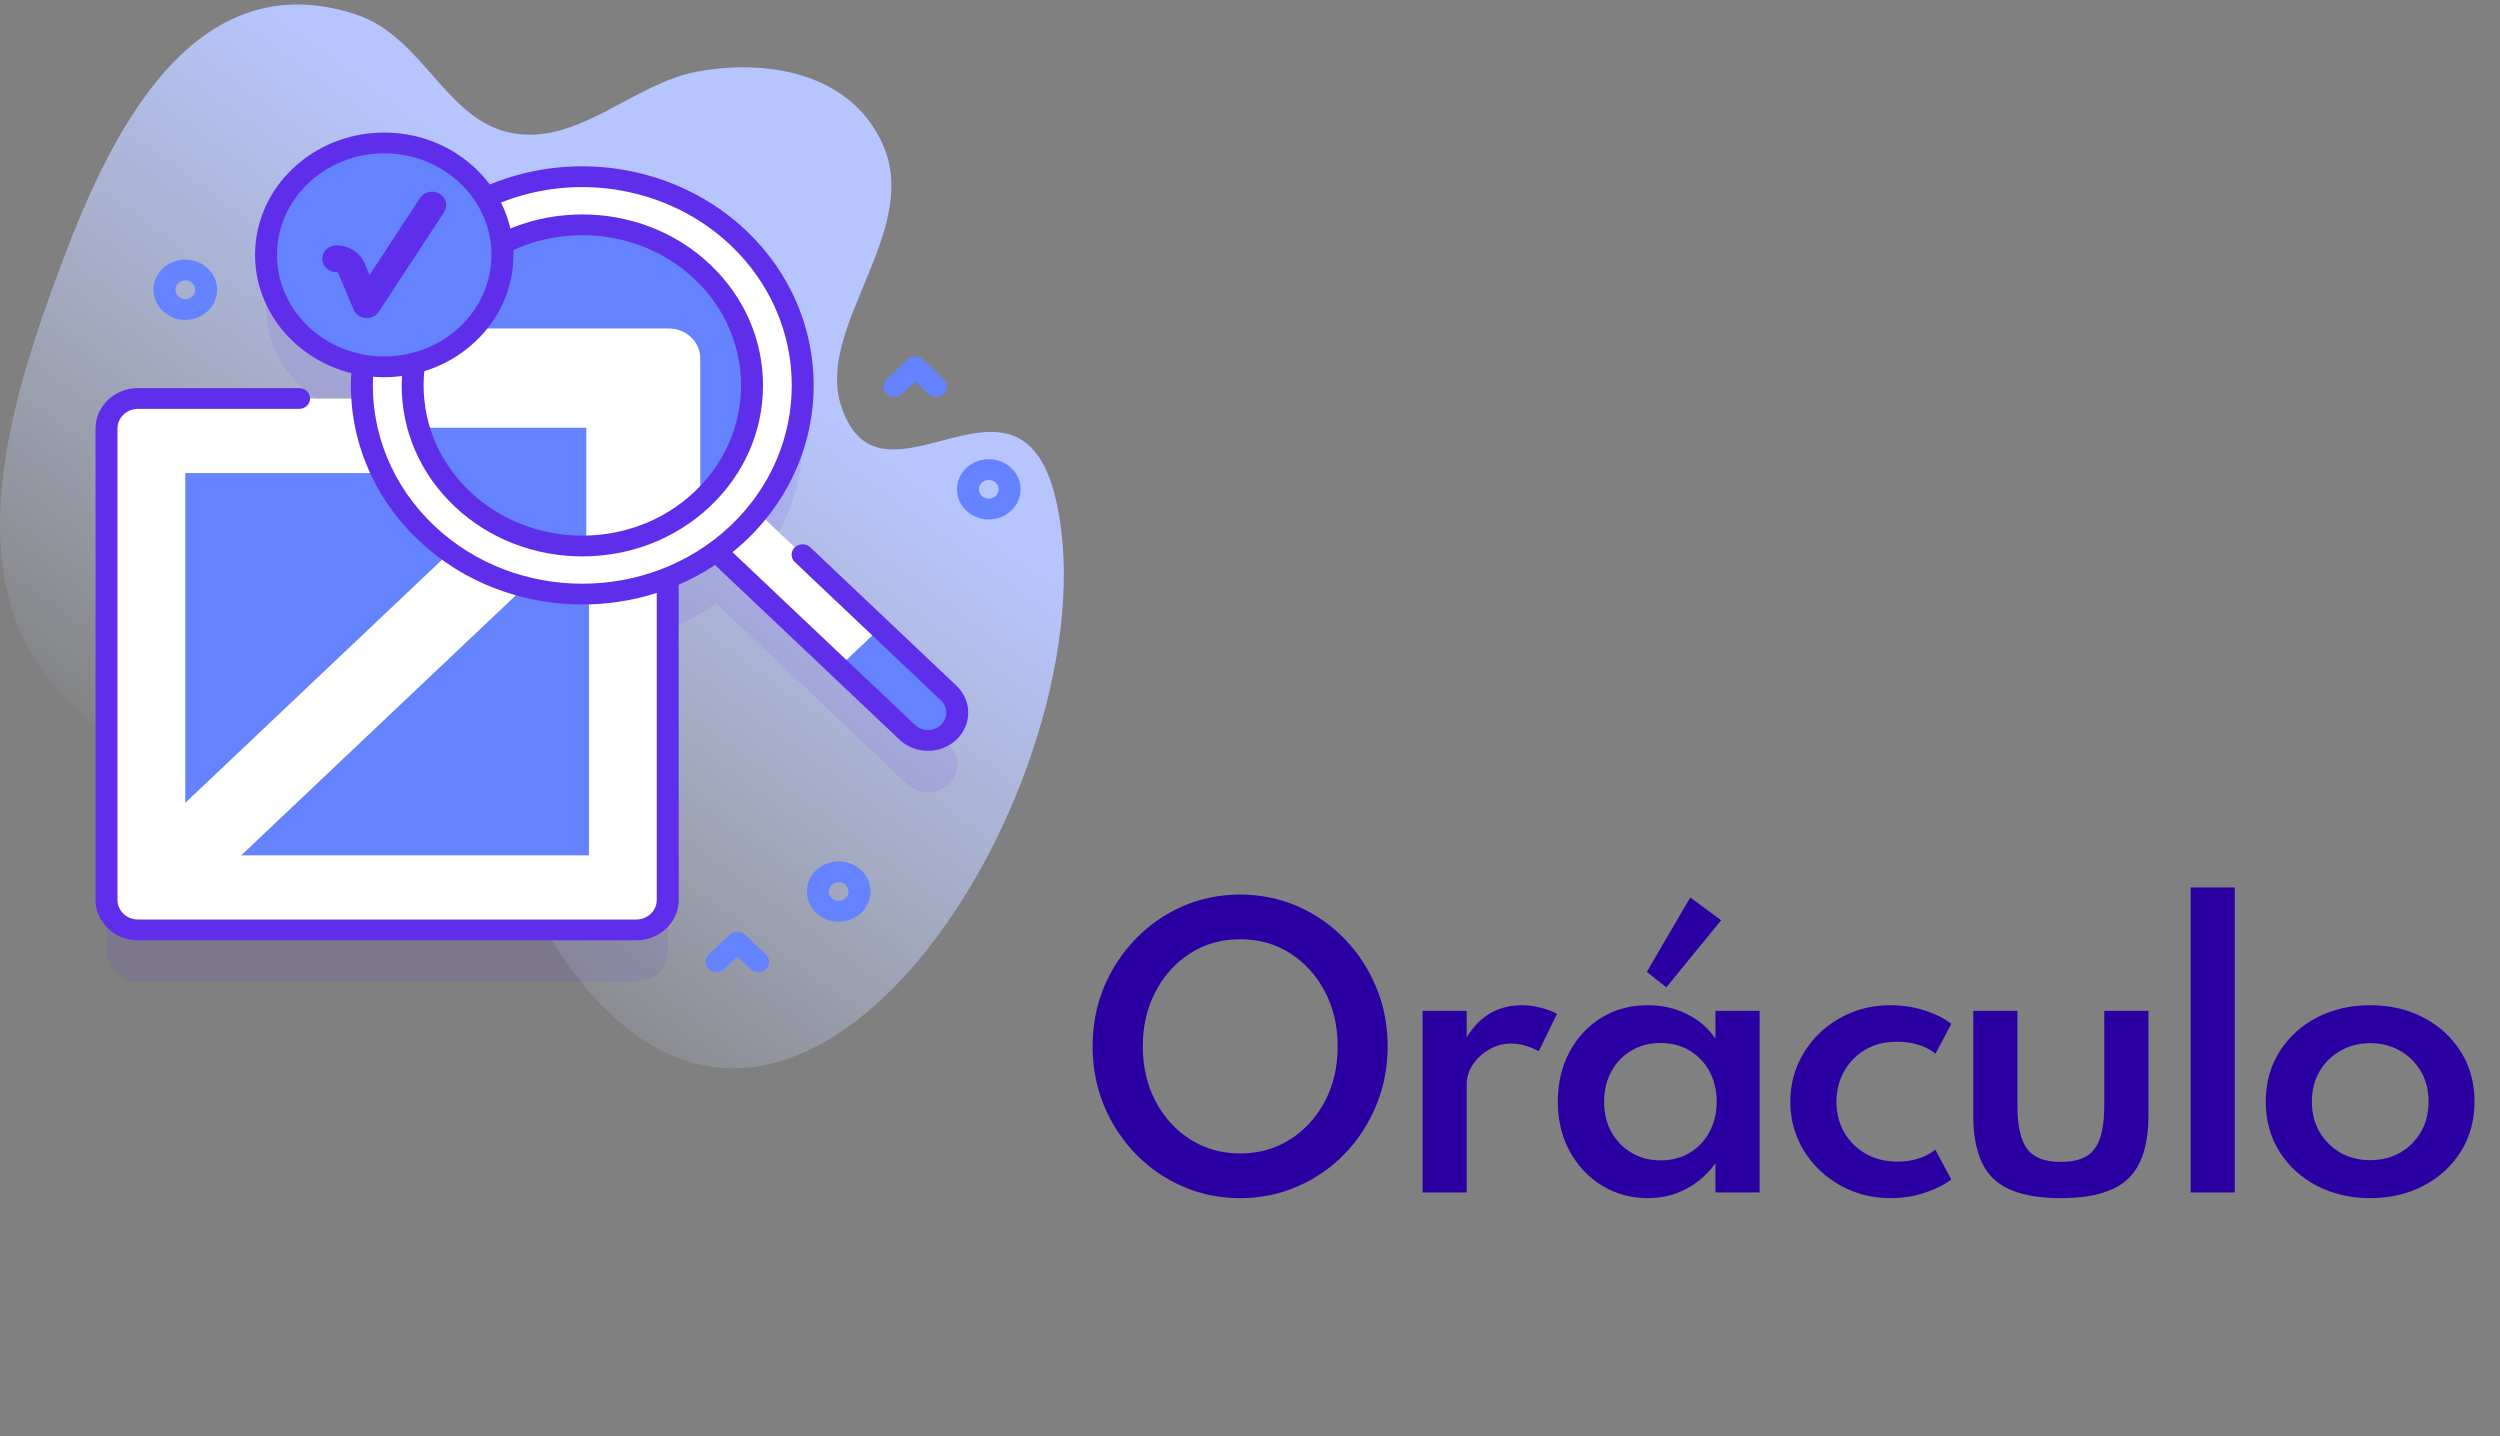 <svg width="141" height="81" viewBox="0 0 141 81" fill="none" xmlns="http://www.w3.org/2000/svg">
<rect x="0" y="0" width="141" height="81" fill="#808080" stroke="none"/>
<path d="M69.944 67.574C71.097 67.574 72.177 67.354 73.183 66.914C74.19 66.474 75.073 65.864 75.834 65.084C76.594 64.297 77.187 63.387 77.614 62.354C78.047 61.314 78.263 60.201 78.263 59.014C78.263 57.821 78.047 56.707 77.614 55.674C77.187 54.641 76.594 53.734 75.834 52.954C75.073 52.167 74.19 51.554 73.183 51.114C72.177 50.674 71.097 50.454 69.944 50.454C68.79 50.454 67.71 50.674 66.704 51.114C65.697 51.554 64.814 52.167 64.053 52.954C63.294 53.734 62.697 54.641 62.264 55.674C61.837 56.707 61.623 57.821 61.623 59.014C61.623 60.201 61.837 61.314 62.264 62.354C62.697 63.387 63.294 64.297 64.053 65.084C64.814 65.864 65.697 66.474 66.704 66.914C67.71 67.354 68.79 67.574 69.944 67.574ZM69.944 65.054C68.897 65.054 67.96 64.791 67.133 64.264C66.307 63.737 65.653 63.021 65.174 62.114C64.694 61.201 64.454 60.167 64.454 59.014C64.454 57.861 64.694 56.831 65.174 55.924C65.653 55.011 66.307 54.291 67.133 53.764C67.96 53.237 68.897 52.974 69.944 52.974C70.997 52.974 71.937 53.237 72.763 53.764C73.59 54.291 74.243 55.011 74.724 55.924C75.204 56.831 75.444 57.861 75.444 59.014C75.444 60.167 75.204 61.201 74.724 62.114C74.243 63.021 73.59 63.737 72.763 64.264C71.937 64.791 70.997 65.054 69.944 65.054ZM80.233 67.254H82.723V61.154C82.723 60.754 82.839 60.381 83.073 60.034C83.313 59.681 83.623 59.397 84.003 59.184C84.383 58.964 84.786 58.854 85.213 58.854C85.466 58.854 85.736 58.894 86.023 58.974C86.309 59.054 86.563 59.161 86.783 59.294L87.813 57.184C87.559 57.037 87.253 56.921 86.893 56.834C86.539 56.741 86.193 56.694 85.853 56.694C84.499 56.694 83.456 57.297 82.723 58.504V57.014H80.233V67.254ZM92.941 67.574C93.715 67.574 94.428 67.404 95.081 67.064C95.741 66.717 96.298 66.234 96.751 65.614V67.254H99.241V57.014H96.751V58.584C96.358 57.991 95.821 57.527 95.141 57.194C94.468 56.861 93.734 56.694 92.941 56.694C91.954 56.694 91.078 56.931 90.311 57.404C89.551 57.877 88.951 58.524 88.511 59.344C88.078 60.164 87.861 61.091 87.861 62.124C87.861 63.177 88.085 64.114 88.531 64.934C88.984 65.754 89.594 66.401 90.361 66.874C91.135 67.341 91.995 67.574 92.941 67.574ZM93.651 65.444C93.038 65.444 92.491 65.301 92.011 65.014C91.531 64.727 91.154 64.337 90.881 63.844C90.608 63.344 90.471 62.774 90.471 62.134C90.471 61.494 90.608 60.924 90.881 60.424C91.154 59.924 91.531 59.534 92.011 59.254C92.491 58.967 93.038 58.824 93.651 58.824C94.271 58.824 94.818 58.967 95.291 59.254C95.771 59.534 96.144 59.924 96.411 60.424C96.684 60.917 96.821 61.487 96.821 62.134C96.821 62.774 96.684 63.344 96.411 63.844C96.144 64.344 95.771 64.737 95.291 65.024C94.818 65.304 94.271 65.444 93.651 65.444ZM93.981 55.684L97.071 51.904L95.331 50.614L92.881 54.814L93.981 55.684ZM106.634 67.574C107.307 67.574 107.944 67.474 108.544 67.274C109.144 67.081 109.647 66.831 110.054 66.524L109.154 64.844C108.58 65.291 107.867 65.514 107.014 65.514C106.334 65.514 105.734 65.364 105.214 65.064C104.7 64.764 104.297 64.361 104.004 63.854C103.717 63.341 103.574 62.767 103.574 62.134C103.574 61.534 103.71 60.977 103.984 60.464C104.264 59.951 104.657 59.537 105.164 59.224C105.677 58.911 106.287 58.754 106.994 58.754C107.86 58.754 108.584 58.977 109.164 59.424L110.054 57.744C109.654 57.431 109.147 57.177 108.534 56.984C107.927 56.791 107.29 56.694 106.624 56.694C105.817 56.694 105.07 56.837 104.384 57.124C103.697 57.411 103.097 57.804 102.584 58.304C102.077 58.804 101.68 59.384 101.394 60.044C101.114 60.697 100.974 61.394 100.974 62.134C100.974 62.901 101.12 63.614 101.414 64.274C101.707 64.934 102.114 65.511 102.634 66.004C103.154 66.497 103.754 66.884 104.434 67.164C105.12 67.437 105.854 67.574 106.634 67.574ZM116.232 67.574C117.985 67.574 119.245 67.214 120.012 66.494C120.785 65.767 121.172 64.571 121.172 62.904V57.014H118.682V62.344C118.682 63.504 118.495 64.327 118.122 64.814C117.755 65.294 117.125 65.534 116.232 65.534C115.345 65.534 114.715 65.294 114.342 64.814C113.968 64.327 113.782 63.504 113.782 62.344V57.014H111.292V62.904C111.292 64.571 111.675 65.767 112.442 66.494C113.208 67.214 114.472 67.574 116.232 67.574ZM123.553 67.254H126.043V50.054H123.553V67.254ZM133.681 67.574C134.787 67.574 135.784 67.344 136.671 66.884C137.557 66.424 138.261 65.784 138.781 64.964C139.301 64.144 139.561 63.201 139.561 62.134C139.561 61.061 139.301 60.117 138.781 59.304C138.261 58.484 137.557 57.844 136.671 57.384C135.784 56.924 134.787 56.694 133.681 56.694C132.574 56.694 131.574 56.924 130.681 57.384C129.794 57.844 129.091 58.484 128.571 59.304C128.051 60.117 127.791 61.061 127.791 62.134C127.791 63.201 128.051 64.144 128.571 64.964C129.091 65.784 129.794 66.424 130.681 66.884C131.574 67.344 132.574 67.574 133.681 67.574ZM133.681 65.434C133.061 65.434 132.501 65.294 132.001 65.014C131.507 64.727 131.114 64.337 130.821 63.844C130.534 63.344 130.391 62.774 130.391 62.134C130.391 61.487 130.534 60.917 130.821 60.424C131.114 59.931 131.507 59.544 132.001 59.264C132.501 58.977 133.061 58.834 133.681 58.834C134.307 58.834 134.867 58.977 135.361 59.264C135.861 59.544 136.254 59.931 136.541 60.424C136.827 60.917 136.971 61.487 136.971 62.134C136.971 62.774 136.827 63.344 136.541 63.844C136.254 64.337 135.861 64.727 135.361 65.014C134.867 65.294 134.307 65.434 133.681 65.434Z" fill="#2A00A2"/>
<path d="M3.038 16.04C5.51 9.278 10.162 -2.454 20.081 0.818C23.943 2.092 25.156 6.931 29.038 7.535C32.705 8.104 35.808 4.692 39.297 4.045C43.63 3.241 48.216 4.317 49.862 8.32C51.832 13.11 46.026 18.485 47.43 22.858C49.745 30.073 58.304 18.116 59.834 29.759C61.976 46.05 42.903 75.054 30.055 51.204C23.54 39.11 16.711 47.591 6.555 41.575C-3.088 35.863 -0.104 24.634 3.038 16.04Z" fill="url(#paint0_linear)"/>
<path opacity="0.1" d="M53.505 42.018L42.728 31.813C46.46 27.197 46.097 20.564 41.637 16.341C37.786 12.694 32.037 11.94 27.401 14.077C26.238 12.23 24.107 10.992 21.671 10.992C17.989 10.992 15.004 13.818 15.004 17.305C15.004 20.402 17.36 22.977 20.468 23.514C20.403 24.143 20.391 24.775 20.433 25.406H7.785C6.803 25.406 6.007 26.158 6.007 27.087V53.694C6.007 54.623 6.803 55.375 7.785 55.375H35.883C36.864 55.375 37.659 54.623 37.659 53.694V35.526C38.618 35.145 39.537 34.645 40.391 34.027L51.168 44.231C51.813 44.843 52.86 44.843 53.505 44.231C54.151 43.62 54.151 42.629 53.505 42.018Z" fill="#5F2EEA"/>
<path d="M37.66 24.158V50.764C37.66 51.694 36.864 52.446 35.884 52.446H7.785C6.804 52.446 6.008 51.694 6.008 50.764V24.158C6.008 23.229 6.804 22.476 7.785 22.476H35.884C36.864 22.476 37.66 23.229 37.66 24.158Z" fill="white"/>
<path d="M33.218 26.681V48.241H10.449V26.681H33.218Z" fill="#6583FE"/>
<path d="M35.908 27.123L27.499 35.086L11.448 50.282L8.308 47.309L23.855 32.587L32.767 24.148L35.908 27.123Z" fill="white"/>
<path d="M53.505 41.302C52.86 41.913 51.813 41.913 51.168 41.302L39.031 29.81L41.369 27.597L53.505 39.089C54.151 39.7 54.151 40.691 53.505 41.302Z" fill="white"/>
<path d="M47.3 37.639L51.168 41.302C51.813 41.913 52.86 41.913 53.505 41.302C54.151 40.69 54.151 39.7 53.505 39.088L49.637 35.426L47.3 37.639Z" fill="#6583FE"/>
<path d="M32.843 33.513C39.712 33.513 45.279 28.241 45.279 21.737C45.279 15.234 39.712 9.962 32.843 9.962C25.975 9.962 20.408 15.234 20.408 21.737C20.408 28.241 25.975 33.513 32.843 33.513Z" fill="white"/>
<path d="M32.844 30.8C38.13 30.8 42.414 26.742 42.414 21.738C42.414 16.733 38.13 12.675 32.844 12.675C27.558 12.675 23.273 16.733 23.273 21.738C23.273 26.742 27.558 30.8 32.844 30.8Z" fill="#6583FE"/>
<path d="M39.495 20.21V28.251C35.75 31.685 29.775 31.649 26.076 28.146C23.329 25.546 22.602 21.758 23.891 18.527H37.719C38.7 18.527 39.495 19.281 39.495 20.21Z" fill="white"/>
<path d="M33.067 24.125V30.798C30.544 30.853 28.002 29.969 26.076 28.146C24.854 26.989 24.033 25.598 23.609 24.125H33.067Z" fill="#6583FE"/>
<path d="M32.843 31.381C30.234 31.381 27.625 30.441 25.638 28.56C23.714 26.738 22.654 24.315 22.654 21.738C22.654 19.161 23.714 16.738 25.638 14.915C29.611 11.154 36.076 11.153 40.048 14.915C41.973 16.738 43.033 19.161 43.033 21.738C43.033 24.315 41.973 26.738 40.048 28.56C38.062 30.441 35.453 31.381 32.843 31.381ZM32.843 13.265C30.551 13.265 28.259 14.091 26.513 15.744C24.823 17.345 23.891 19.474 23.891 21.738C23.891 24.002 24.823 26.13 26.513 27.731C30.004 31.036 35.683 31.036 39.173 27.731C40.864 26.13 41.795 24.002 41.795 21.738C41.795 19.474 40.864 17.345 39.173 15.744C37.428 14.091 35.136 13.265 32.843 13.265Z" fill="#5F2EEA"/>
<path d="M24.135 20.251C27.556 18.961 29.225 15.29 27.862 12.05C26.5 8.811 22.622 7.231 19.201 8.521C15.78 9.811 14.112 13.483 15.474 16.722C16.837 19.961 20.714 21.541 24.135 20.251Z" fill="#6583FE"/>
<path d="M53.943 38.674L45.703 30.871C45.461 30.642 45.069 30.642 44.828 30.871C44.586 31.1 44.586 31.471 44.828 31.7L53.068 39.503C53.471 39.885 53.471 40.506 53.068 40.887C52.873 41.072 52.613 41.174 52.337 41.174C52.061 41.174 51.801 41.072 51.606 40.887L41.315 31.143C41.575 30.933 41.829 30.711 42.075 30.478C47.165 25.659 47.165 17.816 42.075 12.997C38.279 9.403 32.52 8.385 27.625 10.405C26.305 8.635 24.129 7.476 21.672 7.476C17.654 7.476 14.385 10.571 14.385 14.375C14.385 17.571 16.692 20.265 19.811 21.046C19.603 24.562 20.974 27.98 23.613 30.478C26.158 32.888 29.501 34.093 32.844 34.093C34.263 34.093 35.683 33.875 37.041 33.44V50.764C37.041 51.368 36.522 51.86 35.883 51.86H7.785C7.146 51.86 6.627 51.368 6.627 50.764V24.158C6.627 23.553 7.146 23.061 7.785 23.061H16.87C17.211 23.061 17.488 22.799 17.488 22.476C17.488 22.152 17.211 21.89 16.87 21.89H7.785C6.464 21.89 5.389 22.907 5.389 24.158V50.764C5.389 52.014 6.464 53.032 7.785 53.032H35.883C37.204 53.032 38.279 52.014 38.279 50.764V32.977C38.988 32.67 39.675 32.3 40.328 31.866L50.731 41.716C51.16 42.122 51.73 42.346 52.337 42.346C52.944 42.346 53.514 42.122 53.943 41.716C54.829 40.877 54.829 39.513 53.943 38.674ZM15.623 14.375C15.623 11.217 18.336 8.648 21.671 8.648C25.006 8.648 27.72 11.217 27.72 14.375C27.72 17.533 25.006 20.103 21.671 20.103C18.336 20.103 15.623 17.533 15.623 14.375ZM24.488 29.649C22.134 27.42 20.894 24.382 21.039 21.247C21.248 21.264 21.458 21.275 21.672 21.275C25.689 21.275 28.958 18.18 28.958 14.375C28.958 13.32 28.705 12.319 28.256 11.424C32.657 9.669 37.799 10.605 41.2 13.826C45.807 18.188 45.807 25.287 41.2 29.649C36.592 34.012 29.096 34.012 24.488 29.649Z" fill="#5F2EEA"/>
<path d="M20.686 17.94C20.663 17.94 20.64 17.939 20.617 17.937C20.317 17.912 20.057 17.729 19.945 17.465L19.081 15.418C19.063 15.377 19.021 15.35 18.974 15.35C18.533 15.35 18.175 15.011 18.175 14.594C18.175 14.176 18.533 13.838 18.974 13.838C19.678 13.838 20.302 14.238 20.564 14.857L20.841 15.514L23.689 11.168C23.922 10.813 24.414 10.704 24.789 10.925C25.163 11.145 25.279 11.611 25.046 11.966L21.365 17.582C21.218 17.806 20.961 17.94 20.686 17.94Z" fill="#5F2EEA"/>
<path d="M52.795 22.388C52.637 22.388 52.478 22.331 52.358 22.216L51.619 21.517L50.881 22.216C50.639 22.445 50.247 22.445 50.006 22.216C49.764 21.987 49.764 21.616 50.006 21.387L51.182 20.274C51.423 20.046 51.815 20.046 52.057 20.274L53.233 21.387C53.474 21.616 53.474 21.987 53.233 22.216C53.112 22.331 52.953 22.388 52.795 22.388Z" fill="#6583FE"/>
<path d="M10.45 18.041C9.971 18.041 9.52 17.865 9.181 17.544C8.842 17.223 8.656 16.796 8.656 16.342C8.656 15.888 8.842 15.462 9.181 15.141C9.881 14.478 11.02 14.478 11.719 15.141C12.058 15.462 12.245 15.888 12.245 16.342C12.245 16.796 12.058 17.223 11.719 17.544C11.38 17.865 10.93 18.041 10.45 18.041ZM10.45 15.815C10.308 15.815 10.165 15.867 10.056 15.969C9.951 16.069 9.893 16.201 9.893 16.342C9.893 16.483 9.951 16.616 10.056 16.715C10.162 16.815 10.301 16.869 10.45 16.869C10.599 16.869 10.739 16.815 10.844 16.715C10.949 16.616 11.007 16.483 11.007 16.342C11.007 16.201 10.949 16.069 10.844 15.969C10.736 15.867 10.593 15.815 10.45 15.815Z" fill="#6583FE"/>
<path d="M55.766 29.296C55.286 29.296 54.836 29.119 54.497 28.798C54.158 28.477 53.971 28.05 53.971 27.596C53.971 27.143 54.158 26.716 54.497 26.395C55.196 25.733 56.335 25.733 57.035 26.395C57.374 26.716 57.56 27.143 57.56 27.596C57.56 28.05 57.374 28.477 57.035 28.798C56.696 29.119 56.245 29.296 55.766 29.296ZM55.766 27.07C55.623 27.07 55.48 27.121 55.372 27.224C55.267 27.323 55.209 27.456 55.209 27.597C55.209 27.737 55.267 27.87 55.372 27.97C55.477 28.069 55.617 28.124 55.766 28.124C55.914 28.124 56.054 28.069 56.16 27.97C56.265 27.87 56.323 27.737 56.323 27.597C56.323 27.456 56.265 27.323 56.16 27.224C56.051 27.121 55.908 27.07 55.766 27.07Z" fill="#6583FE"/>
<path d="M47.302 51.981C46.842 51.981 46.382 51.815 46.033 51.484C45.333 50.821 45.333 49.743 46.033 49.081C46.732 48.418 47.871 48.418 48.57 49.081C49.27 49.743 49.27 50.821 48.57 51.484C48.221 51.815 47.761 51.981 47.302 51.981ZM47.302 49.755C47.159 49.755 47.016 49.807 46.908 49.91C46.691 50.115 46.691 50.45 46.908 50.655C47.125 50.861 47.478 50.861 47.695 50.655C47.912 50.45 47.912 50.115 47.695 49.91C47.587 49.807 47.444 49.755 47.302 49.755Z" fill="#6583FE"/>
<path d="M42.762 54.833C42.603 54.833 42.445 54.776 42.324 54.662L41.586 53.963L40.848 54.662C40.606 54.89 40.214 54.89 39.973 54.662C39.731 54.433 39.731 54.062 39.973 53.833L41.148 52.72C41.39 52.491 41.782 52.491 42.023 52.72L43.199 53.833C43.441 54.062 43.441 54.433 43.199 54.662C43.079 54.776 42.92 54.833 42.762 54.833Z" fill="#6583FE"/>
<defs>
<linearGradient id="paint0_linear" x1="13.87" y1="49.493" x2="37.996" y2="16.577" gradientUnits="userSpaceOnUse">
<stop stop-color="#D2DEFF" stop-opacity="0"/>
<stop offset="1" stop-color="#B7C5FF"/>
</linearGradient>
</defs>
</svg>
